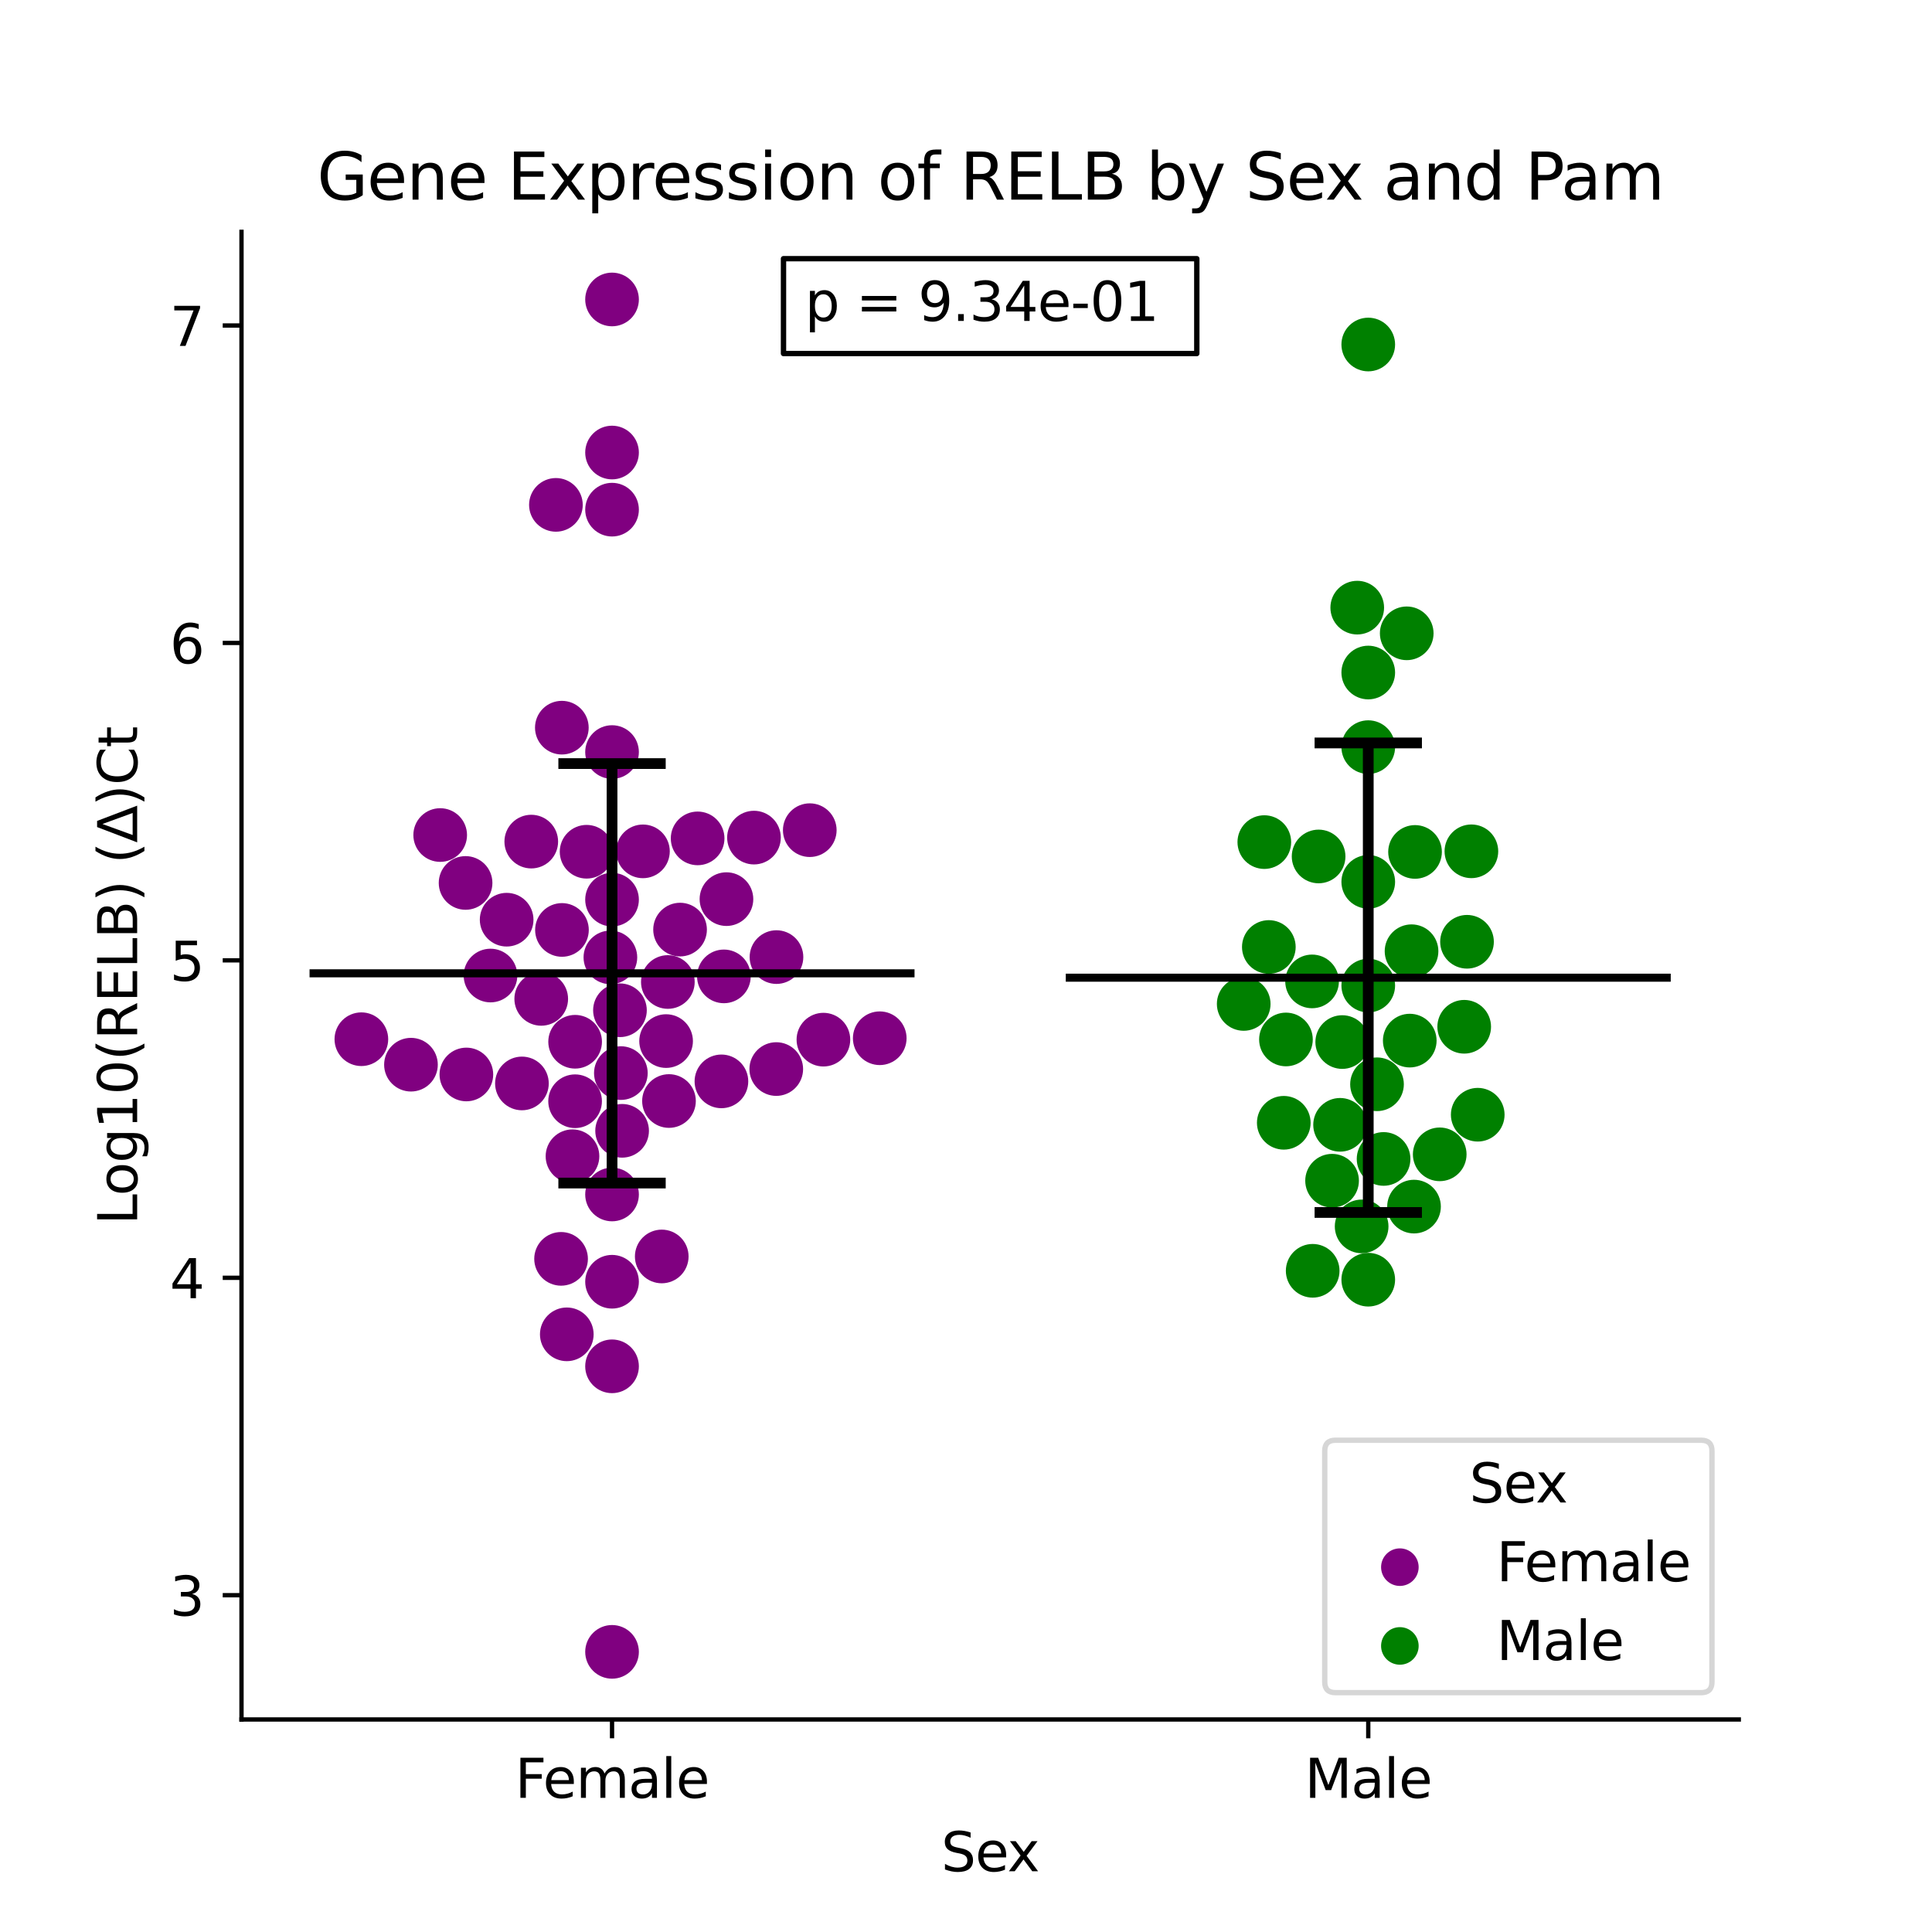 <?xml version="1.0" encoding="utf-8" standalone="no"?>
<!DOCTYPE svg PUBLIC "-//W3C//DTD SVG 1.1//EN"
  "http://www.w3.org/Graphics/SVG/1.1/DTD/svg11.dtd">
<svg xmlns:xlink="http://www.w3.org/1999/xlink" width="360pt" height="360pt" viewBox="0 0 360 360" xmlns="http://www.w3.org/2000/svg" version="1.1">
 <defs>
  <style type="text/css">*{stroke-linejoin: round; stroke-linecap: butt}</style>
 </defs>
 <g id="figure_1">
  <g id="patch_1">
   <path d="M 0 360 
L 360 360 
L 360 0 
L 0 0 
z
" style="fill: #ffffff"/>
  </g>
  <g id="axes_1">
   <g id="patch_2">
    <path d="M 45 320.4 
L 324 320.4 
L 324 43.2 
L 45 43.2 
z
" style="fill: #ffffff"/>
   </g>
   <g id="PathCollection_1">
    <defs>
     <path id="C0_0_e5f5cf0e6d" d="M 0 5 
C 1.326 5 2.598 4.473 3.536 3.536 
C 4.473 2.598 5 1.326 5 -0 
C 5 -1.326 4.473 -2.598 3.536 -3.536 
C 2.598 -4.473 1.326 -5 0 -5 
C -1.326 -5 -2.598 -4.473 -3.536 -3.536 
C -4.473 -2.598 -5 -1.326 -5 0 
C -5 1.326 -4.473 2.598 -3.536 3.536 
C -2.598 4.473 -1.326 5 0 5 
z
"/>
    </defs>
    <g clip-path="url(#pb49bbfe5fc)">
     <use xlink:href="#C0_0_e5f5cf0e6d" x="94.406" y="171.372" style="fill: #800080"/>
    </g>
    <g clip-path="url(#pb49bbfe5fc)">
     <use xlink:href="#C0_0_e5f5cf0e6d" x="129.993" y="156.221" style="fill: #800080"/>
    </g>
    <g clip-path="url(#pb49bbfe5fc)">
     <use xlink:href="#C0_0_e5f5cf0e6d" x="114.045" y="222.572" style="fill: #800080"/>
    </g>
    <g clip-path="url(#pb49bbfe5fc)">
     <use xlink:href="#C0_0_e5f5cf0e6d" x="97.254" y="201.883" style="fill: #800080"/>
    </g>
    <g clip-path="url(#pb49bbfe5fc)">
     <use xlink:href="#C0_0_e5f5cf0e6d" x="144.685" y="178.34" style="fill: #800080"/>
    </g>
    <g clip-path="url(#pb49bbfe5fc)">
     <use xlink:href="#C0_0_e5f5cf0e6d" x="140.492" y="156.075" style="fill: #800080"/>
    </g>
    <g clip-path="url(#pb49bbfe5fc)">
     <use xlink:href="#C0_0_e5f5cf0e6d" x="124.117" y="193.99" style="fill: #800080"/>
    </g>
    <g clip-path="url(#pb49bbfe5fc)">
     <use xlink:href="#C0_0_e5f5cf0e6d" x="114.045" y="254.594" style="fill: #800080"/>
    </g>
    <g clip-path="url(#pb49bbfe5fc)">
     <use xlink:href="#C0_0_e5f5cf0e6d" x="114.045" y="238.834" style="fill: #800080"/>
    </g>
    <g clip-path="url(#pb49bbfe5fc)">
     <use xlink:href="#C0_0_e5f5cf0e6d" x="124.656" y="205.16" style="fill: #800080"/>
    </g>
    <g clip-path="url(#pb49bbfe5fc)">
     <use xlink:href="#C0_0_e5f5cf0e6d" x="135.364" y="167.54" style="fill: #800080"/>
    </g>
    <g clip-path="url(#pb49bbfe5fc)">
     <use xlink:href="#C0_0_e5f5cf0e6d" x="114.045" y="140.135" style="fill: #800080"/>
    </g>
    <g clip-path="url(#pb49bbfe5fc)">
     <use xlink:href="#C0_0_e5f5cf0e6d" x="109.304" y="158.71" style="fill: #800080"/>
    </g>
    <g clip-path="url(#pb49bbfe5fc)">
     <use xlink:href="#C0_0_e5f5cf0e6d" x="82.023" y="155.597" style="fill: #800080"/>
    </g>
    <g clip-path="url(#pb49bbfe5fc)">
     <use xlink:href="#C0_0_e5f5cf0e6d" x="115.52" y="188.248" style="fill: #800080"/>
    </g>
    <g clip-path="url(#pb49bbfe5fc)">
     <use xlink:href="#C0_0_e5f5cf0e6d" x="150.89" y="154.69" style="fill: #800080"/>
    </g>
    <g clip-path="url(#pb49bbfe5fc)">
     <use xlink:href="#C0_0_e5f5cf0e6d" x="144.646" y="199.203" style="fill: #800080"/>
    </g>
    <g clip-path="url(#pb49bbfe5fc)">
     <use xlink:href="#C0_0_e5f5cf0e6d" x="107.16" y="205.199" style="fill: #800080"/>
    </g>
    <g clip-path="url(#pb49bbfe5fc)">
     <use xlink:href="#C0_0_e5f5cf0e6d" x="67.335" y="193.643" style="fill: #800080"/>
    </g>
    <g clip-path="url(#pb49bbfe5fc)">
     <use xlink:href="#C0_0_e5f5cf0e6d" x="98.994" y="156.82" style="fill: #800080"/>
    </g>
    <g clip-path="url(#pb49bbfe5fc)">
     <use xlink:href="#C0_0_e5f5cf0e6d" x="163.927" y="193.461" style="fill: #800080"/>
    </g>
    <g clip-path="url(#pb49bbfe5fc)">
     <use xlink:href="#C0_0_e5f5cf0e6d" x="134.887" y="181.935" style="fill: #800080"/>
    </g>
    <g clip-path="url(#pb49bbfe5fc)">
     <use xlink:href="#C0_0_e5f5cf0e6d" x="91.396" y="181.777" style="fill: #800080"/>
    </g>
    <g clip-path="url(#pb49bbfe5fc)">
     <use xlink:href="#C0_0_e5f5cf0e6d" x="100.85" y="186.127" style="fill: #800080"/>
    </g>
    <g clip-path="url(#pb49bbfe5fc)">
     <use xlink:href="#C0_0_e5f5cf0e6d" x="104.548" y="234.569" style="fill: #800080"/>
    </g>
    <g clip-path="url(#pb49bbfe5fc)">
     <use xlink:href="#C0_0_e5f5cf0e6d" x="124.445" y="182.98" style="fill: #800080"/>
    </g>
    <g clip-path="url(#pb49bbfe5fc)">
     <use xlink:href="#C0_0_e5f5cf0e6d" x="115.69" y="199.955" style="fill: #800080"/>
    </g>
    <g clip-path="url(#pb49bbfe5fc)">
     <use xlink:href="#C0_0_e5f5cf0e6d" x="106.675" y="215.449" style="fill: #800080"/>
    </g>
    <g clip-path="url(#pb49bbfe5fc)">
     <use xlink:href="#C0_0_e5f5cf0e6d" x="134.427" y="201.498" style="fill: #800080"/>
    </g>
    <g clip-path="url(#pb49bbfe5fc)">
     <use xlink:href="#C0_0_e5f5cf0e6d" x="115.921" y="210.71" style="fill: #800080"/>
    </g>
    <g clip-path="url(#pb49bbfe5fc)">
     <use xlink:href="#C0_0_e5f5cf0e6d" x="114.045" y="167.633" style="fill: #800080"/>
    </g>
    <g clip-path="url(#pb49bbfe5fc)">
     <use xlink:href="#C0_0_e5f5cf0e6d" x="153.43" y="193.724" style="fill: #800080"/>
    </g>
    <g clip-path="url(#pb49bbfe5fc)">
     <use xlink:href="#C0_0_e5f5cf0e6d" x="104.713" y="173.281" style="fill: #800080"/>
    </g>
    <g clip-path="url(#pb49bbfe5fc)">
     <use xlink:href="#C0_0_e5f5cf0e6d" x="114.045" y="307.8" style="fill: #800080"/>
    </g>
    <g clip-path="url(#pb49bbfe5fc)">
     <use xlink:href="#C0_0_e5f5cf0e6d" x="103.587" y="94.075" style="fill: #800080"/>
    </g>
    <g clip-path="url(#pb49bbfe5fc)">
     <use xlink:href="#C0_0_e5f5cf0e6d" x="86.754" y="164.524" style="fill: #800080"/>
    </g>
    <g clip-path="url(#pb49bbfe5fc)">
     <use xlink:href="#C0_0_e5f5cf0e6d" x="105.614" y="248.633" style="fill: #800080"/>
    </g>
    <g clip-path="url(#pb49bbfe5fc)">
     <use xlink:href="#C0_0_e5f5cf0e6d" x="113.737" y="178.394" style="fill: #800080"/>
    </g>
    <g clip-path="url(#pb49bbfe5fc)">
     <use xlink:href="#C0_0_e5f5cf0e6d" x="119.804" y="158.638" style="fill: #800080"/>
    </g>
    <g clip-path="url(#pb49bbfe5fc)">
     <use xlink:href="#C0_0_e5f5cf0e6d" x="126.72" y="173.217" style="fill: #800080"/>
    </g>
    <g clip-path="url(#pb49bbfe5fc)">
     <use xlink:href="#C0_0_e5f5cf0e6d" x="114.045" y="55.8" style="fill: #800080"/>
    </g>
    <g clip-path="url(#pb49bbfe5fc)">
     <use xlink:href="#C0_0_e5f5cf0e6d" x="107.166" y="194.116" style="fill: #800080"/>
    </g>
    <g clip-path="url(#pb49bbfe5fc)">
     <use xlink:href="#C0_0_e5f5cf0e6d" x="123.307" y="234.123" style="fill: #800080"/>
    </g>
    <g clip-path="url(#pb49bbfe5fc)">
     <use xlink:href="#C0_0_e5f5cf0e6d" x="114.045" y="94.968" style="fill: #800080"/>
    </g>
    <g clip-path="url(#pb49bbfe5fc)">
     <use xlink:href="#C0_0_e5f5cf0e6d" x="86.901" y="200.213" style="fill: #800080"/>
    </g>
    <g clip-path="url(#pb49bbfe5fc)">
     <use xlink:href="#C0_0_e5f5cf0e6d" x="114.045" y="84.323" style="fill: #800080"/>
    </g>
    <g clip-path="url(#pb49bbfe5fc)">
     <use xlink:href="#C0_0_e5f5cf0e6d" x="104.692" y="135.59" style="fill: #800080"/>
    </g>
    <g clip-path="url(#pb49bbfe5fc)">
     <use xlink:href="#C0_0_e5f5cf0e6d" x="76.577" y="198.389" style="fill: #800080"/>
    </g>
   </g>
   <g id="PathCollection_2">
    <defs>
     <path id="C1_0_9a7070d4eb" d="M 0 5 
C 1.326 5 2.598 4.473 3.536 3.536 
C 4.473 2.598 5 1.326 5 -0 
C 5 -1.326 4.473 -2.598 3.536 -3.536 
C 2.598 -4.473 1.326 -5 0 -5 
C -1.326 -5 -2.598 -4.473 -3.536 -3.536 
C -4.473 -2.598 -5 -1.326 -5 0 
C -5 1.326 -4.473 2.598 -3.536 3.536 
C -2.598 4.473 -1.326 5 0 5 
z
"/>
    </defs>
    <g clip-path="url(#pb49bbfe5fc)">
     <use xlink:href="#C1_0_9a7070d4eb" x="263.02" y="177.247" style="fill: #008000"/>
    </g>
    <g clip-path="url(#pb49bbfe5fc)">
     <use xlink:href="#C1_0_9a7070d4eb" x="268.271" y="215.094" style="fill: #008000"/>
    </g>
    <g clip-path="url(#pb49bbfe5fc)">
     <use xlink:href="#C1_0_9a7070d4eb" x="248.213" y="220.009" style="fill: #008000"/>
    </g>
    <g clip-path="url(#pb49bbfe5fc)">
     <use xlink:href="#C1_0_9a7070d4eb" x="244.486" y="182.871" style="fill: #008000"/>
    </g>
    <g clip-path="url(#pb49bbfe5fc)">
     <use xlink:href="#C1_0_9a7070d4eb" x="275.354" y="207.712" style="fill: #008000"/>
    </g>
    <g clip-path="url(#pb49bbfe5fc)">
     <use xlink:href="#C1_0_9a7070d4eb" x="254.955" y="164.319" style="fill: #008000"/>
    </g>
    <g clip-path="url(#pb49bbfe5fc)">
     <use xlink:href="#C1_0_9a7070d4eb" x="253.722" y="228.522" style="fill: #008000"/>
    </g>
    <g clip-path="url(#pb49bbfe5fc)">
     <use xlink:href="#C1_0_9a7070d4eb" x="254.955" y="64.195" style="fill: #008000"/>
    </g>
    <g clip-path="url(#pb49bbfe5fc)">
     <use xlink:href="#C1_0_9a7070d4eb" x="235.587" y="156.913" style="fill: #008000"/>
    </g>
    <g clip-path="url(#pb49bbfe5fc)">
     <use xlink:href="#C1_0_9a7070d4eb" x="249.705" y="209.594" style="fill: #008000"/>
    </g>
    <g clip-path="url(#pb49bbfe5fc)">
     <use xlink:href="#C1_0_9a7070d4eb" x="244.6" y="236.795" style="fill: #008000"/>
    </g>
    <g clip-path="url(#pb49bbfe5fc)">
     <use xlink:href="#C1_0_9a7070d4eb" x="254.955" y="183.649" style="fill: #008000"/>
    </g>
    <g clip-path="url(#pb49bbfe5fc)">
     <use xlink:href="#C1_0_9a7070d4eb" x="263.482" y="224.833" style="fill: #008000"/>
    </g>
    <g clip-path="url(#pb49bbfe5fc)">
     <use xlink:href="#C1_0_9a7070d4eb" x="239.618" y="193.689" style="fill: #008000"/>
    </g>
    <g clip-path="url(#pb49bbfe5fc)">
     <use xlink:href="#C1_0_9a7070d4eb" x="272.833" y="191.324" style="fill: #008000"/>
    </g>
    <g clip-path="url(#pb49bbfe5fc)">
     <use xlink:href="#C1_0_9a7070d4eb" x="254.955" y="125.317" style="fill: #008000"/>
    </g>
    <g clip-path="url(#pb49bbfe5fc)">
     <use xlink:href="#C1_0_9a7070d4eb" x="262.688" y="193.902" style="fill: #008000"/>
    </g>
    <g clip-path="url(#pb49bbfe5fc)">
     <use xlink:href="#C1_0_9a7070d4eb" x="252.902" y="113.225" style="fill: #008000"/>
    </g>
    <g clip-path="url(#pb49bbfe5fc)">
     <use xlink:href="#C1_0_9a7070d4eb" x="245.703" y="159.589" style="fill: #008000"/>
    </g>
    <g clip-path="url(#pb49bbfe5fc)">
     <use xlink:href="#C1_0_9a7070d4eb" x="236.429" y="176.459" style="fill: #008000"/>
    </g>
    <g clip-path="url(#pb49bbfe5fc)">
     <use xlink:href="#C1_0_9a7070d4eb" x="274.172" y="158.629" style="fill: #008000"/>
    </g>
    <g clip-path="url(#pb49bbfe5fc)">
     <use xlink:href="#C1_0_9a7070d4eb" x="254.955" y="238.452" style="fill: #008000"/>
    </g>
    <g clip-path="url(#pb49bbfe5fc)">
     <use xlink:href="#C1_0_9a7070d4eb" x="273.356" y="175.486" style="fill: #008000"/>
    </g>
    <g clip-path="url(#pb49bbfe5fc)">
     <use xlink:href="#C1_0_9a7070d4eb" x="256.586" y="202.04" style="fill: #008000"/>
    </g>
    <g clip-path="url(#pb49bbfe5fc)">
     <use xlink:href="#C1_0_9a7070d4eb" x="254.955" y="139.219" style="fill: #008000"/>
    </g>
    <g clip-path="url(#pb49bbfe5fc)">
     <use xlink:href="#C1_0_9a7070d4eb" x="239.213" y="209.215" style="fill: #008000"/>
    </g>
    <g clip-path="url(#pb49bbfe5fc)">
     <use xlink:href="#C1_0_9a7070d4eb" x="263.672" y="158.745" style="fill: #008000"/>
    </g>
    <g clip-path="url(#pb49bbfe5fc)">
     <use xlink:href="#C1_0_9a7070d4eb" x="250.105" y="194.172" style="fill: #008000"/>
    </g>
    <g clip-path="url(#pb49bbfe5fc)">
     <use xlink:href="#C1_0_9a7070d4eb" x="231.747" y="187.07" style="fill: #008000"/>
    </g>
    <g clip-path="url(#pb49bbfe5fc)">
     <use xlink:href="#C1_0_9a7070d4eb" x="257.81" y="215.952" style="fill: #008000"/>
    </g>
    <g clip-path="url(#pb49bbfe5fc)">
     <use xlink:href="#C1_0_9a7070d4eb" x="262.122" y="118.01" style="fill: #008000"/>
    </g>
   </g>
   <g id="PathCollection_3"/>
   <g id="PathCollection_4"/>
   <g id="matplotlib.axis_1">
    <g id="xtick_1">
     <g id="line2d_1">
      <defs>
       <path id="m522765f83f" d="M 0 0 
L 0 3.5 
" style="stroke: #000000; stroke-width: 0.8"/>
      </defs>
      <g>
       <use xlink:href="#m522765f83f" x="114.045" y="320.4" style="stroke: #000000; stroke-width: 0.8"/>
      </g>
     </g>
     <g id="text_1">
      <!-- Female -->
      <g transform="translate(95.968 334.998) scale(0.1 -0.1)">
       <defs>
        <path id="DejaVuSans-46" d="M 628 4666 
L 3309 4666 
L 3309 4134 
L 1259 4134 
L 1259 2759 
L 3109 2759 
L 3109 2228 
L 1259 2228 
L 1259 0 
L 628 0 
L 628 4666 
z
" transform="scale(0.016)"/>
        <path id="DejaVuSans-65" d="M 3597 1894 
L 3597 1613 
L 953 1613 
Q 991 1019 1311 708 
Q 1631 397 2203 397 
Q 2534 397 2845 478 
Q 3156 559 3463 722 
L 3463 178 
Q 3153 47 2828 -22 
Q 2503 -91 2169 -91 
Q 1331 -91 842 396 
Q 353 884 353 1716 
Q 353 2575 817 3079 
Q 1281 3584 2069 3584 
Q 2775 3584 3186 3129 
Q 3597 2675 3597 1894 
z
M 3022 2063 
Q 3016 2534 2758 2815 
Q 2500 3097 2075 3097 
Q 1594 3097 1305 2825 
Q 1016 2553 972 2059 
L 3022 2063 
z
" transform="scale(0.016)"/>
        <path id="DejaVuSans-6d" d="M 3328 2828 
Q 3544 3216 3844 3400 
Q 4144 3584 4550 3584 
Q 5097 3584 5394 3201 
Q 5691 2819 5691 2113 
L 5691 0 
L 5113 0 
L 5113 2094 
Q 5113 2597 4934 2840 
Q 4756 3084 4391 3084 
Q 3944 3084 3684 2787 
Q 3425 2491 3425 1978 
L 3425 0 
L 2847 0 
L 2847 2094 
Q 2847 2600 2669 2842 
Q 2491 3084 2119 3084 
Q 1678 3084 1418 2786 
Q 1159 2488 1159 1978 
L 1159 0 
L 581 0 
L 581 3500 
L 1159 3500 
L 1159 2956 
Q 1356 3278 1631 3431 
Q 1906 3584 2284 3584 
Q 2666 3584 2933 3390 
Q 3200 3197 3328 2828 
z
" transform="scale(0.016)"/>
        <path id="DejaVuSans-61" d="M 2194 1759 
Q 1497 1759 1228 1600 
Q 959 1441 959 1056 
Q 959 750 1161 570 
Q 1363 391 1709 391 
Q 2188 391 2477 730 
Q 2766 1069 2766 1631 
L 2766 1759 
L 2194 1759 
z
M 3341 1997 
L 3341 0 
L 2766 0 
L 2766 531 
Q 2569 213 2275 61 
Q 1981 -91 1556 -91 
Q 1019 -91 701 211 
Q 384 513 384 1019 
Q 384 1609 779 1909 
Q 1175 2209 1959 2209 
L 2766 2209 
L 2766 2266 
Q 2766 2663 2505 2880 
Q 2244 3097 1772 3097 
Q 1472 3097 1187 3025 
Q 903 2953 641 2809 
L 641 3341 
Q 956 3463 1253 3523 
Q 1550 3584 1831 3584 
Q 2591 3584 2966 3190 
Q 3341 2797 3341 1997 
z
" transform="scale(0.016)"/>
        <path id="DejaVuSans-6c" d="M 603 4863 
L 1178 4863 
L 1178 0 
L 603 0 
L 603 4863 
z
" transform="scale(0.016)"/>
       </defs>
       <use xlink:href="#DejaVuSans-46"/>
       <use xlink:href="#DejaVuSans-65" x="52.02"/>
       <use xlink:href="#DejaVuSans-6d" x="113.543"/>
       <use xlink:href="#DejaVuSans-61" x="210.955"/>
       <use xlink:href="#DejaVuSans-6c" x="272.234"/>
       <use xlink:href="#DejaVuSans-65" x="300.018"/>
      </g>
     </g>
    </g>
    <g id="xtick_2">
     <g id="line2d_2">
      <g>
       <use xlink:href="#m522765f83f" x="254.955" y="320.4" style="stroke: #000000; stroke-width: 0.8"/>
      </g>
     </g>
     <g id="text_2">
      <!-- Male -->
      <g transform="translate(243.111 334.998) scale(0.1 -0.1)">
       <defs>
        <path id="DejaVuSans-4d" d="M 628 4666 
L 1569 4666 
L 2759 1491 
L 3956 4666 
L 4897 4666 
L 4897 0 
L 4281 0 
L 4281 4097 
L 3078 897 
L 2444 897 
L 1241 4097 
L 1241 0 
L 628 0 
L 628 4666 
z
" transform="scale(0.016)"/>
       </defs>
       <use xlink:href="#DejaVuSans-4d"/>
       <use xlink:href="#DejaVuSans-61" x="86.279"/>
       <use xlink:href="#DejaVuSans-6c" x="147.559"/>
       <use xlink:href="#DejaVuSans-65" x="175.342"/>
      </g>
     </g>
    </g>
    <g id="text_3">
     <!-- Sex -->
     <g transform="translate(175.377 348.677) scale(0.1 -0.1)">
      <defs>
       <path id="DejaVuSans-53" d="M 3425 4513 
L 3425 3897 
Q 3066 4069 2747 4153 
Q 2428 4238 2131 4238 
Q 1616 4238 1336 4038 
Q 1056 3838 1056 3469 
Q 1056 3159 1242 3001 
Q 1428 2844 1947 2747 
L 2328 2669 
Q 3034 2534 3370 2195 
Q 3706 1856 3706 1288 
Q 3706 609 3251 259 
Q 2797 -91 1919 -91 
Q 1588 -91 1214 -16 
Q 841 59 441 206 
L 441 856 
Q 825 641 1194 531 
Q 1563 422 1919 422 
Q 2459 422 2753 634 
Q 3047 847 3047 1241 
Q 3047 1584 2836 1778 
Q 2625 1972 2144 2069 
L 1759 2144 
Q 1053 2284 737 2584 
Q 422 2884 422 3419 
Q 422 4038 858 4394 
Q 1294 4750 2059 4750 
Q 2388 4750 2728 4690 
Q 3069 4631 3425 4513 
z
" transform="scale(0.016)"/>
       <path id="DejaVuSans-78" d="M 3513 3500 
L 2247 1797 
L 3578 0 
L 2900 0 
L 1881 1375 
L 863 0 
L 184 0 
L 1544 1831 
L 300 3500 
L 978 3500 
L 1906 2253 
L 2834 3500 
L 3513 3500 
z
" transform="scale(0.016)"/>
      </defs>
      <use xlink:href="#DejaVuSans-53"/>
      <use xlink:href="#DejaVuSans-65" x="63.477"/>
      <use xlink:href="#DejaVuSans-78" x="123.25"/>
     </g>
    </g>
   </g>
   <g id="matplotlib.axis_2">
    <g id="ytick_1">
     <g id="line2d_3">
      <defs>
       <path id="me0921aa8e5" d="M 0 0 
L -3.5 0 
" style="stroke: #000000; stroke-width: 0.8"/>
      </defs>
      <g>
       <use xlink:href="#me0921aa8e5" x="45" y="297.246" style="stroke: #000000; stroke-width: 0.8"/>
      </g>
     </g>
     <g id="text_4">
      <!-- 3 -->
      <g transform="translate(31.637 301.045) scale(0.1 -0.1)">
       <defs>
        <path id="DejaVuSans-33" d="M 2597 2516 
Q 3050 2419 3304 2112 
Q 3559 1806 3559 1356 
Q 3559 666 3084 287 
Q 2609 -91 1734 -91 
Q 1441 -91 1130 -33 
Q 819 25 488 141 
L 488 750 
Q 750 597 1062 519 
Q 1375 441 1716 441 
Q 2309 441 2620 675 
Q 2931 909 2931 1356 
Q 2931 1769 2642 2001 
Q 2353 2234 1838 2234 
L 1294 2234 
L 1294 2753 
L 1863 2753 
Q 2328 2753 2575 2939 
Q 2822 3125 2822 3475 
Q 2822 3834 2567 4026 
Q 2313 4219 1838 4219 
Q 1578 4219 1281 4162 
Q 984 4106 628 3988 
L 628 4550 
Q 988 4650 1302 4700 
Q 1616 4750 1894 4750 
Q 2613 4750 3031 4423 
Q 3450 4097 3450 3541 
Q 3450 3153 3228 2886 
Q 3006 2619 2597 2516 
z
" transform="scale(0.016)"/>
       </defs>
       <use xlink:href="#DejaVuSans-33"/>
      </g>
     </g>
    </g>
    <g id="ytick_2">
     <g id="line2d_4">
      <g>
       <use xlink:href="#me0921aa8e5" x="45" y="238.098" style="stroke: #000000; stroke-width: 0.8"/>
      </g>
     </g>
     <g id="text_5">
      <!-- 4 -->
      <g transform="translate(31.637 241.897) scale(0.1 -0.1)">
       <defs>
        <path id="DejaVuSans-34" d="M 2419 4116 
L 825 1625 
L 2419 1625 
L 2419 4116 
z
M 2253 4666 
L 3047 4666 
L 3047 1625 
L 3713 1625 
L 3713 1100 
L 3047 1100 
L 3047 0 
L 2419 0 
L 2419 1100 
L 313 1100 
L 313 1709 
L 2253 4666 
z
" transform="scale(0.016)"/>
       </defs>
       <use xlink:href="#DejaVuSans-34"/>
      </g>
     </g>
    </g>
    <g id="ytick_3">
     <g id="line2d_5">
      <g>
       <use xlink:href="#me0921aa8e5" x="45" y="178.95" style="stroke: #000000; stroke-width: 0.8"/>
      </g>
     </g>
     <g id="text_6">
      <!-- 5 -->
      <g transform="translate(31.637 182.749) scale(0.1 -0.1)">
       <defs>
        <path id="DejaVuSans-35" d="M 691 4666 
L 3169 4666 
L 3169 4134 
L 1269 4134 
L 1269 2991 
Q 1406 3038 1543 3061 
Q 1681 3084 1819 3084 
Q 2600 3084 3056 2656 
Q 3513 2228 3513 1497 
Q 3513 744 3044 326 
Q 2575 -91 1722 -91 
Q 1428 -91 1123 -41 
Q 819 9 494 109 
L 494 744 
Q 775 591 1075 516 
Q 1375 441 1709 441 
Q 2250 441 2565 725 
Q 2881 1009 2881 1497 
Q 2881 1984 2565 2268 
Q 2250 2553 1709 2553 
Q 1456 2553 1204 2497 
Q 953 2441 691 2322 
L 691 4666 
z
" transform="scale(0.016)"/>
       </defs>
       <use xlink:href="#DejaVuSans-35"/>
      </g>
     </g>
    </g>
    <g id="ytick_4">
     <g id="line2d_6">
      <g>
       <use xlink:href="#me0921aa8e5" x="45" y="119.802" style="stroke: #000000; stroke-width: 0.8"/>
      </g>
     </g>
     <g id="text_7">
      <!-- 6 -->
      <g transform="translate(31.637 123.602) scale(0.1 -0.1)">
       <defs>
        <path id="DejaVuSans-36" d="M 2113 2584 
Q 1688 2584 1439 2293 
Q 1191 2003 1191 1497 
Q 1191 994 1439 701 
Q 1688 409 2113 409 
Q 2538 409 2786 701 
Q 3034 994 3034 1497 
Q 3034 2003 2786 2293 
Q 2538 2584 2113 2584 
z
M 3366 4563 
L 3366 3988 
Q 3128 4100 2886 4159 
Q 2644 4219 2406 4219 
Q 1781 4219 1451 3797 
Q 1122 3375 1075 2522 
Q 1259 2794 1537 2939 
Q 1816 3084 2150 3084 
Q 2853 3084 3261 2657 
Q 3669 2231 3669 1497 
Q 3669 778 3244 343 
Q 2819 -91 2113 -91 
Q 1303 -91 875 529 
Q 447 1150 447 2328 
Q 447 3434 972 4092 
Q 1497 4750 2381 4750 
Q 2619 4750 2861 4703 
Q 3103 4656 3366 4563 
z
" transform="scale(0.016)"/>
       </defs>
       <use xlink:href="#DejaVuSans-36"/>
      </g>
     </g>
    </g>
    <g id="ytick_5">
     <g id="line2d_7">
      <g>
       <use xlink:href="#me0921aa8e5" x="45" y="60.654" style="stroke: #000000; stroke-width: 0.8"/>
      </g>
     </g>
     <g id="text_8">
      <!-- 7 -->
      <g transform="translate(31.637 64.454) scale(0.1 -0.1)">
       <defs>
        <path id="DejaVuSans-37" d="M 525 4666 
L 3525 4666 
L 3525 4397 
L 1831 0 
L 1172 0 
L 2766 4134 
L 525 4134 
L 525 4666 
z
" transform="scale(0.016)"/>
       </defs>
       <use xlink:href="#DejaVuSans-37"/>
      </g>
     </g>
    </g>
    <g id="text_9">
     <!-- Log10(RELB) (Δ)Ct -->
     <g transform="translate(25.558 228.209) rotate(-90) scale(0.1 -0.1)">
      <defs>
       <path id="DejaVuSans-4c" d="M 628 4666 
L 1259 4666 
L 1259 531 
L 3531 531 
L 3531 0 
L 628 0 
L 628 4666 
z
" transform="scale(0.016)"/>
       <path id="DejaVuSans-6f" d="M 1959 3097 
Q 1497 3097 1228 2736 
Q 959 2375 959 1747 
Q 959 1119 1226 758 
Q 1494 397 1959 397 
Q 2419 397 2687 759 
Q 2956 1122 2956 1747 
Q 2956 2369 2687 2733 
Q 2419 3097 1959 3097 
z
M 1959 3584 
Q 2709 3584 3137 3096 
Q 3566 2609 3566 1747 
Q 3566 888 3137 398 
Q 2709 -91 1959 -91 
Q 1206 -91 779 398 
Q 353 888 353 1747 
Q 353 2609 779 3096 
Q 1206 3584 1959 3584 
z
" transform="scale(0.016)"/>
       <path id="DejaVuSans-67" d="M 2906 1791 
Q 2906 2416 2648 2759 
Q 2391 3103 1925 3103 
Q 1463 3103 1205 2759 
Q 947 2416 947 1791 
Q 947 1169 1205 825 
Q 1463 481 1925 481 
Q 2391 481 2648 825 
Q 2906 1169 2906 1791 
z
M 3481 434 
Q 3481 -459 3084 -895 
Q 2688 -1331 1869 -1331 
Q 1566 -1331 1297 -1286 
Q 1028 -1241 775 -1147 
L 775 -588 
Q 1028 -725 1275 -790 
Q 1522 -856 1778 -856 
Q 2344 -856 2625 -561 
Q 2906 -266 2906 331 
L 2906 616 
Q 2728 306 2450 153 
Q 2172 0 1784 0 
Q 1141 0 747 490 
Q 353 981 353 1791 
Q 353 2603 747 3093 
Q 1141 3584 1784 3584 
Q 2172 3584 2450 3431 
Q 2728 3278 2906 2969 
L 2906 3500 
L 3481 3500 
L 3481 434 
z
" transform="scale(0.016)"/>
       <path id="DejaVuSans-31" d="M 794 531 
L 1825 531 
L 1825 4091 
L 703 3866 
L 703 4441 
L 1819 4666 
L 2450 4666 
L 2450 531 
L 3481 531 
L 3481 0 
L 794 0 
L 794 531 
z
" transform="scale(0.016)"/>
       <path id="DejaVuSans-30" d="M 2034 4250 
Q 1547 4250 1301 3770 
Q 1056 3291 1056 2328 
Q 1056 1369 1301 889 
Q 1547 409 2034 409 
Q 2525 409 2770 889 
Q 3016 1369 3016 2328 
Q 3016 3291 2770 3770 
Q 2525 4250 2034 4250 
z
M 2034 4750 
Q 2819 4750 3233 4129 
Q 3647 3509 3647 2328 
Q 3647 1150 3233 529 
Q 2819 -91 2034 -91 
Q 1250 -91 836 529 
Q 422 1150 422 2328 
Q 422 3509 836 4129 
Q 1250 4750 2034 4750 
z
" transform="scale(0.016)"/>
       <path id="DejaVuSans-28" d="M 1984 4856 
Q 1566 4138 1362 3434 
Q 1159 2731 1159 2009 
Q 1159 1288 1364 580 
Q 1569 -128 1984 -844 
L 1484 -844 
Q 1016 -109 783 600 
Q 550 1309 550 2009 
Q 550 2706 781 3412 
Q 1013 4119 1484 4856 
L 1984 4856 
z
" transform="scale(0.016)"/>
       <path id="DejaVuSans-52" d="M 2841 2188 
Q 3044 2119 3236 1894 
Q 3428 1669 3622 1275 
L 4263 0 
L 3584 0 
L 2988 1197 
Q 2756 1666 2539 1819 
Q 2322 1972 1947 1972 
L 1259 1972 
L 1259 0 
L 628 0 
L 628 4666 
L 2053 4666 
Q 2853 4666 3247 4331 
Q 3641 3997 3641 3322 
Q 3641 2881 3436 2590 
Q 3231 2300 2841 2188 
z
M 1259 4147 
L 1259 2491 
L 2053 2491 
Q 2509 2491 2742 2702 
Q 2975 2913 2975 3322 
Q 2975 3731 2742 3939 
Q 2509 4147 2053 4147 
L 1259 4147 
z
" transform="scale(0.016)"/>
       <path id="DejaVuSans-45" d="M 628 4666 
L 3578 4666 
L 3578 4134 
L 1259 4134 
L 1259 2753 
L 3481 2753 
L 3481 2222 
L 1259 2222 
L 1259 531 
L 3634 531 
L 3634 0 
L 628 0 
L 628 4666 
z
" transform="scale(0.016)"/>
       <path id="DejaVuSans-42" d="M 1259 2228 
L 1259 519 
L 2272 519 
Q 2781 519 3026 730 
Q 3272 941 3272 1375 
Q 3272 1813 3026 2020 
Q 2781 2228 2272 2228 
L 1259 2228 
z
M 1259 4147 
L 1259 2741 
L 2194 2741 
Q 2656 2741 2882 2914 
Q 3109 3088 3109 3444 
Q 3109 3797 2882 3972 
Q 2656 4147 2194 4147 
L 1259 4147 
z
M 628 4666 
L 2241 4666 
Q 2963 4666 3353 4366 
Q 3744 4066 3744 3513 
Q 3744 3084 3544 2831 
Q 3344 2578 2956 2516 
Q 3422 2416 3680 2098 
Q 3938 1781 3938 1306 
Q 3938 681 3513 340 
Q 3088 0 2303 0 
L 628 0 
L 628 4666 
z
" transform="scale(0.016)"/>
       <path id="DejaVuSans-29" d="M 513 4856 
L 1013 4856 
Q 1481 4119 1714 3412 
Q 1947 2706 1947 2009 
Q 1947 1309 1714 600 
Q 1481 -109 1013 -844 
L 513 -844 
Q 928 -128 1133 580 
Q 1338 1288 1338 2009 
Q 1338 2731 1133 3434 
Q 928 4138 513 4856 
z
" transform="scale(0.016)"/>
       <path id="DejaVuSans-20" transform="scale(0.016)"/>
       <path id="DejaVuSans-394" d="M 2188 4044 
L 906 525 
L 3472 525 
L 2188 4044 
z
M 50 0 
L 1831 4666 
L 2547 4666 
L 4325 0 
L 50 0 
z
" transform="scale(0.016)"/>
       <path id="DejaVuSans-43" d="M 4122 4306 
L 4122 3641 
Q 3803 3938 3442 4084 
Q 3081 4231 2675 4231 
Q 1875 4231 1450 3742 
Q 1025 3253 1025 2328 
Q 1025 1406 1450 917 
Q 1875 428 2675 428 
Q 3081 428 3442 575 
Q 3803 722 4122 1019 
L 4122 359 
Q 3791 134 3420 21 
Q 3050 -91 2638 -91 
Q 1578 -91 968 557 
Q 359 1206 359 2328 
Q 359 3453 968 4101 
Q 1578 4750 2638 4750 
Q 3056 4750 3426 4639 
Q 3797 4528 4122 4306 
z
" transform="scale(0.016)"/>
       <path id="DejaVuSans-74" d="M 1172 4494 
L 1172 3500 
L 2356 3500 
L 2356 3053 
L 1172 3053 
L 1172 1153 
Q 1172 725 1289 603 
Q 1406 481 1766 481 
L 2356 481 
L 2356 0 
L 1766 0 
Q 1100 0 847 248 
Q 594 497 594 1153 
L 594 3053 
L 172 3053 
L 172 3500 
L 594 3500 
L 594 4494 
L 1172 4494 
z
" transform="scale(0.016)"/>
      </defs>
      <use xlink:href="#DejaVuSans-4c"/>
      <use xlink:href="#DejaVuSans-6f" x="53.963"/>
      <use xlink:href="#DejaVuSans-67" x="115.145"/>
      <use xlink:href="#DejaVuSans-31" x="178.621"/>
      <use xlink:href="#DejaVuSans-30" x="242.244"/>
      <use xlink:href="#DejaVuSans-28" x="305.867"/>
      <use xlink:href="#DejaVuSans-52" x="344.881"/>
      <use xlink:href="#DejaVuSans-45" x="414.363"/>
      <use xlink:href="#DejaVuSans-4c" x="477.547"/>
      <use xlink:href="#DejaVuSans-42" x="533.26"/>
      <use xlink:href="#DejaVuSans-29" x="601.863"/>
      <use xlink:href="#DejaVuSans-20" x="640.877"/>
      <use xlink:href="#DejaVuSans-28" x="672.664"/>
      <use xlink:href="#DejaVuSans-394" x="711.678"/>
      <use xlink:href="#DejaVuSans-29" x="780.086"/>
      <use xlink:href="#DejaVuSans-43" x="819.1"/>
      <use xlink:href="#DejaVuSans-74" x="888.924"/>
     </g>
    </g>
   </g>
   <g id="LineCollection_1">
    <path d="M 114.045 220.444 
L 114.045 142.281 
" clip-path="url(#pb49bbfe5fc)" style="fill: none; stroke: #000000; stroke-width: 2"/>
   </g>
   <g id="line2d_8">
    <defs>
     <path id="maca3e83631" d="M 10 0 
L -10 -0 
" style="stroke: #000000; stroke-width: 2"/>
    </defs>
    <g clip-path="url(#pb49bbfe5fc)">
     <use xlink:href="#maca3e83631" x="114.045" y="220.444" style="stroke: #000000; stroke-width: 2"/>
    </g>
   </g>
   <g id="line2d_9">
    <g clip-path="url(#pb49bbfe5fc)">
     <use xlink:href="#maca3e83631" x="114.045" y="142.281" style="stroke: #000000; stroke-width: 2"/>
    </g>
   </g>
   <g id="LineCollection_2">
    <path d="M 254.955 225.926 
L 254.955 138.438 
" clip-path="url(#pb49bbfe5fc)" style="fill: none; stroke: #000000; stroke-width: 2"/>
   </g>
   <g id="line2d_10">
    <g clip-path="url(#pb49bbfe5fc)">
     <use xlink:href="#maca3e83631" x="254.955" y="225.926" style="stroke: #000000; stroke-width: 2"/>
    </g>
   </g>
   <g id="line2d_11">
    <g clip-path="url(#pb49bbfe5fc)">
     <use xlink:href="#maca3e83631" x="254.955" y="138.438" style="stroke: #000000; stroke-width: 2"/>
    </g>
   </g>
   <g id="LineCollection_3">
    <path d="M 57.682 181.363 
L 170.409 181.363 
" clip-path="url(#pb49bbfe5fc)" style="fill: none; stroke: #000000; stroke-width: 1.5"/>
   </g>
   <g id="LineCollection_4">
    <path d="M 198.591 182.182 
L 311.318 182.182 
" clip-path="url(#pb49bbfe5fc)" style="fill: none; stroke: #000000; stroke-width: 1.5"/>
   </g>
   <g id="patch_3">
    <path d="M 45 320.4 
L 45 43.2 
" style="fill: none; stroke: #000000; stroke-width: 0.8; stroke-linejoin: miter; stroke-linecap: square"/>
   </g>
   <g id="patch_4">
    <path d="M 45 320.4 
L 324 320.4 
" style="fill: none; stroke: #000000; stroke-width: 0.8; stroke-linejoin: miter; stroke-linecap: square"/>
   </g>
   <g id="text_10">
    <!-- Gene Expression of RELB by Sex and Pam -->
    <g transform="translate(59.081 37.2) scale(0.12 -0.12)">
     <defs>
      <path id="DejaVuSans-47" d="M 3809 666 
L 3809 1919 
L 2778 1919 
L 2778 2438 
L 4434 2438 
L 4434 434 
Q 4069 175 3628 42 
Q 3188 -91 2688 -91 
Q 1594 -91 976 548 
Q 359 1188 359 2328 
Q 359 3472 976 4111 
Q 1594 4750 2688 4750 
Q 3144 4750 3555 4637 
Q 3966 4525 4313 4306 
L 4313 3634 
Q 3963 3931 3569 4081 
Q 3175 4231 2741 4231 
Q 1884 4231 1454 3753 
Q 1025 3275 1025 2328 
Q 1025 1384 1454 906 
Q 1884 428 2741 428 
Q 3075 428 3337 486 
Q 3600 544 3809 666 
z
" transform="scale(0.016)"/>
      <path id="DejaVuSans-6e" d="M 3513 2113 
L 3513 0 
L 2938 0 
L 2938 2094 
Q 2938 2591 2744 2837 
Q 2550 3084 2163 3084 
Q 1697 3084 1428 2787 
Q 1159 2491 1159 1978 
L 1159 0 
L 581 0 
L 581 3500 
L 1159 3500 
L 1159 2956 
Q 1366 3272 1645 3428 
Q 1925 3584 2291 3584 
Q 2894 3584 3203 3211 
Q 3513 2838 3513 2113 
z
" transform="scale(0.016)"/>
      <path id="DejaVuSans-70" d="M 1159 525 
L 1159 -1331 
L 581 -1331 
L 581 3500 
L 1159 3500 
L 1159 2969 
Q 1341 3281 1617 3432 
Q 1894 3584 2278 3584 
Q 2916 3584 3314 3078 
Q 3713 2572 3713 1747 
Q 3713 922 3314 415 
Q 2916 -91 2278 -91 
Q 1894 -91 1617 61 
Q 1341 213 1159 525 
z
M 3116 1747 
Q 3116 2381 2855 2742 
Q 2594 3103 2138 3103 
Q 1681 3103 1420 2742 
Q 1159 2381 1159 1747 
Q 1159 1113 1420 752 
Q 1681 391 2138 391 
Q 2594 391 2855 752 
Q 3116 1113 3116 1747 
z
" transform="scale(0.016)"/>
      <path id="DejaVuSans-72" d="M 2631 2963 
Q 2534 3019 2420 3045 
Q 2306 3072 2169 3072 
Q 1681 3072 1420 2755 
Q 1159 2438 1159 1844 
L 1159 0 
L 581 0 
L 581 3500 
L 1159 3500 
L 1159 2956 
Q 1341 3275 1631 3429 
Q 1922 3584 2338 3584 
Q 2397 3584 2469 3576 
Q 2541 3569 2628 3553 
L 2631 2963 
z
" transform="scale(0.016)"/>
      <path id="DejaVuSans-73" d="M 2834 3397 
L 2834 2853 
Q 2591 2978 2328 3040 
Q 2066 3103 1784 3103 
Q 1356 3103 1142 2972 
Q 928 2841 928 2578 
Q 928 2378 1081 2264 
Q 1234 2150 1697 2047 
L 1894 2003 
Q 2506 1872 2764 1633 
Q 3022 1394 3022 966 
Q 3022 478 2636 193 
Q 2250 -91 1575 -91 
Q 1294 -91 989 -36 
Q 684 19 347 128 
L 347 722 
Q 666 556 975 473 
Q 1284 391 1588 391 
Q 1994 391 2212 530 
Q 2431 669 2431 922 
Q 2431 1156 2273 1281 
Q 2116 1406 1581 1522 
L 1381 1569 
Q 847 1681 609 1914 
Q 372 2147 372 2553 
Q 372 3047 722 3315 
Q 1072 3584 1716 3584 
Q 2034 3584 2315 3537 
Q 2597 3491 2834 3397 
z
" transform="scale(0.016)"/>
      <path id="DejaVuSans-69" d="M 603 3500 
L 1178 3500 
L 1178 0 
L 603 0 
L 603 3500 
z
M 603 4863 
L 1178 4863 
L 1178 4134 
L 603 4134 
L 603 4863 
z
" transform="scale(0.016)"/>
      <path id="DejaVuSans-66" d="M 2375 4863 
L 2375 4384 
L 1825 4384 
Q 1516 4384 1395 4259 
Q 1275 4134 1275 3809 
L 1275 3500 
L 2222 3500 
L 2222 3053 
L 1275 3053 
L 1275 0 
L 697 0 
L 697 3053 
L 147 3053 
L 147 3500 
L 697 3500 
L 697 3744 
Q 697 4328 969 4595 
Q 1241 4863 1831 4863 
L 2375 4863 
z
" transform="scale(0.016)"/>
      <path id="DejaVuSans-62" d="M 3116 1747 
Q 3116 2381 2855 2742 
Q 2594 3103 2138 3103 
Q 1681 3103 1420 2742 
Q 1159 2381 1159 1747 
Q 1159 1113 1420 752 
Q 1681 391 2138 391 
Q 2594 391 2855 752 
Q 3116 1113 3116 1747 
z
M 1159 2969 
Q 1341 3281 1617 3432 
Q 1894 3584 2278 3584 
Q 2916 3584 3314 3078 
Q 3713 2572 3713 1747 
Q 3713 922 3314 415 
Q 2916 -91 2278 -91 
Q 1894 -91 1617 61 
Q 1341 213 1159 525 
L 1159 0 
L 581 0 
L 581 4863 
L 1159 4863 
L 1159 2969 
z
" transform="scale(0.016)"/>
      <path id="DejaVuSans-79" d="M 2059 -325 
Q 1816 -950 1584 -1140 
Q 1353 -1331 966 -1331 
L 506 -1331 
L 506 -850 
L 844 -850 
Q 1081 -850 1212 -737 
Q 1344 -625 1503 -206 
L 1606 56 
L 191 3500 
L 800 3500 
L 1894 763 
L 2988 3500 
L 3597 3500 
L 2059 -325 
z
" transform="scale(0.016)"/>
      <path id="DejaVuSans-64" d="M 2906 2969 
L 2906 4863 
L 3481 4863 
L 3481 0 
L 2906 0 
L 2906 525 
Q 2725 213 2448 61 
Q 2172 -91 1784 -91 
Q 1150 -91 751 415 
Q 353 922 353 1747 
Q 353 2572 751 3078 
Q 1150 3584 1784 3584 
Q 2172 3584 2448 3432 
Q 2725 3281 2906 2969 
z
M 947 1747 
Q 947 1113 1208 752 
Q 1469 391 1925 391 
Q 2381 391 2643 752 
Q 2906 1113 2906 1747 
Q 2906 2381 2643 2742 
Q 2381 3103 1925 3103 
Q 1469 3103 1208 2742 
Q 947 2381 947 1747 
z
" transform="scale(0.016)"/>
      <path id="DejaVuSans-50" d="M 1259 4147 
L 1259 2394 
L 2053 2394 
Q 2494 2394 2734 2622 
Q 2975 2850 2975 3272 
Q 2975 3691 2734 3919 
Q 2494 4147 2053 4147 
L 1259 4147 
z
M 628 4666 
L 2053 4666 
Q 2838 4666 3239 4311 
Q 3641 3956 3641 3272 
Q 3641 2581 3239 2228 
Q 2838 1875 2053 1875 
L 1259 1875 
L 1259 0 
L 628 0 
L 628 4666 
z
" transform="scale(0.016)"/>
     </defs>
     <use xlink:href="#DejaVuSans-47"/>
     <use xlink:href="#DejaVuSans-65" x="77.49"/>
     <use xlink:href="#DejaVuSans-6e" x="139.014"/>
     <use xlink:href="#DejaVuSans-65" x="202.393"/>
     <use xlink:href="#DejaVuSans-20" x="263.916"/>
     <use xlink:href="#DejaVuSans-45" x="295.703"/>
     <use xlink:href="#DejaVuSans-78" x="358.887"/>
     <use xlink:href="#DejaVuSans-70" x="418.066"/>
     <use xlink:href="#DejaVuSans-72" x="481.543"/>
     <use xlink:href="#DejaVuSans-65" x="520.406"/>
     <use xlink:href="#DejaVuSans-73" x="581.93"/>
     <use xlink:href="#DejaVuSans-73" x="634.029"/>
     <use xlink:href="#DejaVuSans-69" x="686.129"/>
     <use xlink:href="#DejaVuSans-6f" x="713.912"/>
     <use xlink:href="#DejaVuSans-6e" x="775.094"/>
     <use xlink:href="#DejaVuSans-20" x="838.473"/>
     <use xlink:href="#DejaVuSans-6f" x="870.26"/>
     <use xlink:href="#DejaVuSans-66" x="931.441"/>
     <use xlink:href="#DejaVuSans-20" x="966.646"/>
     <use xlink:href="#DejaVuSans-52" x="998.434"/>
     <use xlink:href="#DejaVuSans-45" x="1067.916"/>
     <use xlink:href="#DejaVuSans-4c" x="1131.1"/>
     <use xlink:href="#DejaVuSans-42" x="1186.812"/>
     <use xlink:href="#DejaVuSans-20" x="1255.416"/>
     <use xlink:href="#DejaVuSans-62" x="1287.203"/>
     <use xlink:href="#DejaVuSans-79" x="1350.68"/>
     <use xlink:href="#DejaVuSans-20" x="1409.859"/>
     <use xlink:href="#DejaVuSans-53" x="1441.646"/>
     <use xlink:href="#DejaVuSans-65" x="1505.123"/>
     <use xlink:href="#DejaVuSans-78" x="1564.896"/>
     <use xlink:href="#DejaVuSans-20" x="1624.076"/>
     <use xlink:href="#DejaVuSans-61" x="1655.863"/>
     <use xlink:href="#DejaVuSans-6e" x="1717.143"/>
     <use xlink:href="#DejaVuSans-64" x="1780.521"/>
     <use xlink:href="#DejaVuSans-20" x="1843.998"/>
     <use xlink:href="#DejaVuSans-50" x="1875.785"/>
     <use xlink:href="#DejaVuSans-61" x="1931.588"/>
     <use xlink:href="#DejaVuSans-6d" x="1992.867"/>
    </g>
   </g>
   <g id="patch_5">
    <path d="M 145.993 65.878 
L 223.007 65.878 
L 223.007 48.2 
L 145.993 48.2 
z
" style="fill: #ffffff; stroke: #000000; stroke-linejoin: miter"/>
   </g>
   <g id="text_11">
    <!-- p = 9.34e-01  -->
    <g transform="translate(149.993 59.798) scale(0.1 -0.1)">
     <defs>
      <path id="DejaVuSans-3d" d="M 678 2906 
L 4684 2906 
L 4684 2381 
L 678 2381 
L 678 2906 
z
M 678 1631 
L 4684 1631 
L 4684 1100 
L 678 1100 
L 678 1631 
z
" transform="scale(0.016)"/>
      <path id="DejaVuSans-39" d="M 703 97 
L 703 672 
Q 941 559 1184 500 
Q 1428 441 1663 441 
Q 2288 441 2617 861 
Q 2947 1281 2994 2138 
Q 2813 1869 2534 1725 
Q 2256 1581 1919 1581 
Q 1219 1581 811 2004 
Q 403 2428 403 3163 
Q 403 3881 828 4315 
Q 1253 4750 1959 4750 
Q 2769 4750 3195 4129 
Q 3622 3509 3622 2328 
Q 3622 1225 3098 567 
Q 2575 -91 1691 -91 
Q 1453 -91 1209 -44 
Q 966 3 703 97 
z
M 1959 2075 
Q 2384 2075 2632 2365 
Q 2881 2656 2881 3163 
Q 2881 3666 2632 3958 
Q 2384 4250 1959 4250 
Q 1534 4250 1286 3958 
Q 1038 3666 1038 3163 
Q 1038 2656 1286 2365 
Q 1534 2075 1959 2075 
z
" transform="scale(0.016)"/>
      <path id="DejaVuSans-2e" d="M 684 794 
L 1344 794 
L 1344 0 
L 684 0 
L 684 794 
z
" transform="scale(0.016)"/>
      <path id="DejaVuSans-2d" d="M 313 2009 
L 1997 2009 
L 1997 1497 
L 313 1497 
L 313 2009 
z
" transform="scale(0.016)"/>
     </defs>
     <use xlink:href="#DejaVuSans-70"/>
     <use xlink:href="#DejaVuSans-20" x="63.477"/>
     <use xlink:href="#DejaVuSans-3d" x="95.264"/>
     <use xlink:href="#DejaVuSans-20" x="179.053"/>
     <use xlink:href="#DejaVuSans-39" x="210.84"/>
     <use xlink:href="#DejaVuSans-2e" x="274.463"/>
     <use xlink:href="#DejaVuSans-33" x="306.25"/>
     <use xlink:href="#DejaVuSans-34" x="369.873"/>
     <use xlink:href="#DejaVuSans-65" x="433.496"/>
     <use xlink:href="#DejaVuSans-2d" x="495.02"/>
     <use xlink:href="#DejaVuSans-30" x="531.104"/>
     <use xlink:href="#DejaVuSans-31" x="594.727"/>
     <use xlink:href="#DejaVuSans-20" x="658.35"/>
    </g>
   </g>
   <g id="legend_1">
    <g id="patch_6">
     <path d="M 248.845 315.4 
L 317 315.4 
Q 319 315.4 319 313.4 
L 319 270.366 
Q 319 268.366 317 268.366 
L 248.845 268.366 
Q 246.845 268.366 246.845 270.366 
L 246.845 313.4 
Q 246.845 315.4 248.845 315.4 
z
" style="fill: #ffffff; opacity: 0.8; stroke: #cccccc; stroke-linejoin: miter"/>
    </g>
    <g id="text_12">
     <!-- Sex -->
     <g transform="translate(273.8 279.964) scale(0.1 -0.1)">
      <use xlink:href="#DejaVuSans-53"/>
      <use xlink:href="#DejaVuSans-65" x="63.477"/>
      <use xlink:href="#DejaVuSans-78" x="123.25"/>
     </g>
    </g>
    <g id="PathCollection_5">
     <defs>
      <path id="meb2f93d86a" d="M 0 3 
C 0.796 3 1.559 2.684 2.121 2.121 
C 2.684 1.559 3 0.796 3 0 
C 3 -0.796 2.684 -1.559 2.121 -2.121 
C 1.559 -2.684 0.796 -3 0 -3 
C -0.796 -3 -1.559 -2.684 -2.121 -2.121 
C -2.684 -1.559 -3 -0.796 -3 0 
C -3 0.796 -2.684 1.559 -2.121 2.121 
C -1.559 2.684 -0.796 3 0 3 
z
" style="stroke: #800080"/>
     </defs>
     <g>
      <use xlink:href="#meb2f93d86a" x="260.845" y="292.017" style="fill: #800080; stroke: #800080"/>
     </g>
    </g>
    <g id="text_13">
     <!-- Female -->
     <g transform="translate(278.845 294.642) scale(0.1 -0.1)">
      <use xlink:href="#DejaVuSans-46"/>
      <use xlink:href="#DejaVuSans-65" x="52.02"/>
      <use xlink:href="#DejaVuSans-6d" x="113.543"/>
      <use xlink:href="#DejaVuSans-61" x="210.955"/>
      <use xlink:href="#DejaVuSans-6c" x="272.234"/>
      <use xlink:href="#DejaVuSans-65" x="300.018"/>
     </g>
    </g>
    <g id="PathCollection_6">
     <defs>
      <path id="mbce117d332" d="M 0 3 
C 0.796 3 1.559 2.684 2.121 2.121 
C 2.684 1.559 3 0.796 3 0 
C 3 -0.796 2.684 -1.559 2.121 -2.121 
C 1.559 -2.684 0.796 -3 0 -3 
C -0.796 -3 -1.559 -2.684 -2.121 -2.121 
C -2.684 -1.559 -3 -0.796 -3 0 
C -3 0.796 -2.684 1.559 -2.121 2.121 
C -1.559 2.684 -0.796 3 0 3 
z
" style="stroke: #008000"/>
     </defs>
     <g>
      <use xlink:href="#mbce117d332" x="260.845" y="306.695" style="fill: #008000; stroke: #008000"/>
     </g>
    </g>
    <g id="text_14">
     <!-- Male -->
     <g transform="translate(278.845 309.32) scale(0.1 -0.1)">
      <use xlink:href="#DejaVuSans-4d"/>
      <use xlink:href="#DejaVuSans-61" x="86.279"/>
      <use xlink:href="#DejaVuSans-6c" x="147.559"/>
      <use xlink:href="#DejaVuSans-65" x="175.342"/>
     </g>
    </g>
   </g>
  </g>
 </g>
 <defs>
  <clipPath id="pb49bbfe5fc">
   <rect x="45" y="43.2" width="279" height="277.2"/>
  </clipPath>
 </defs>
</svg>
